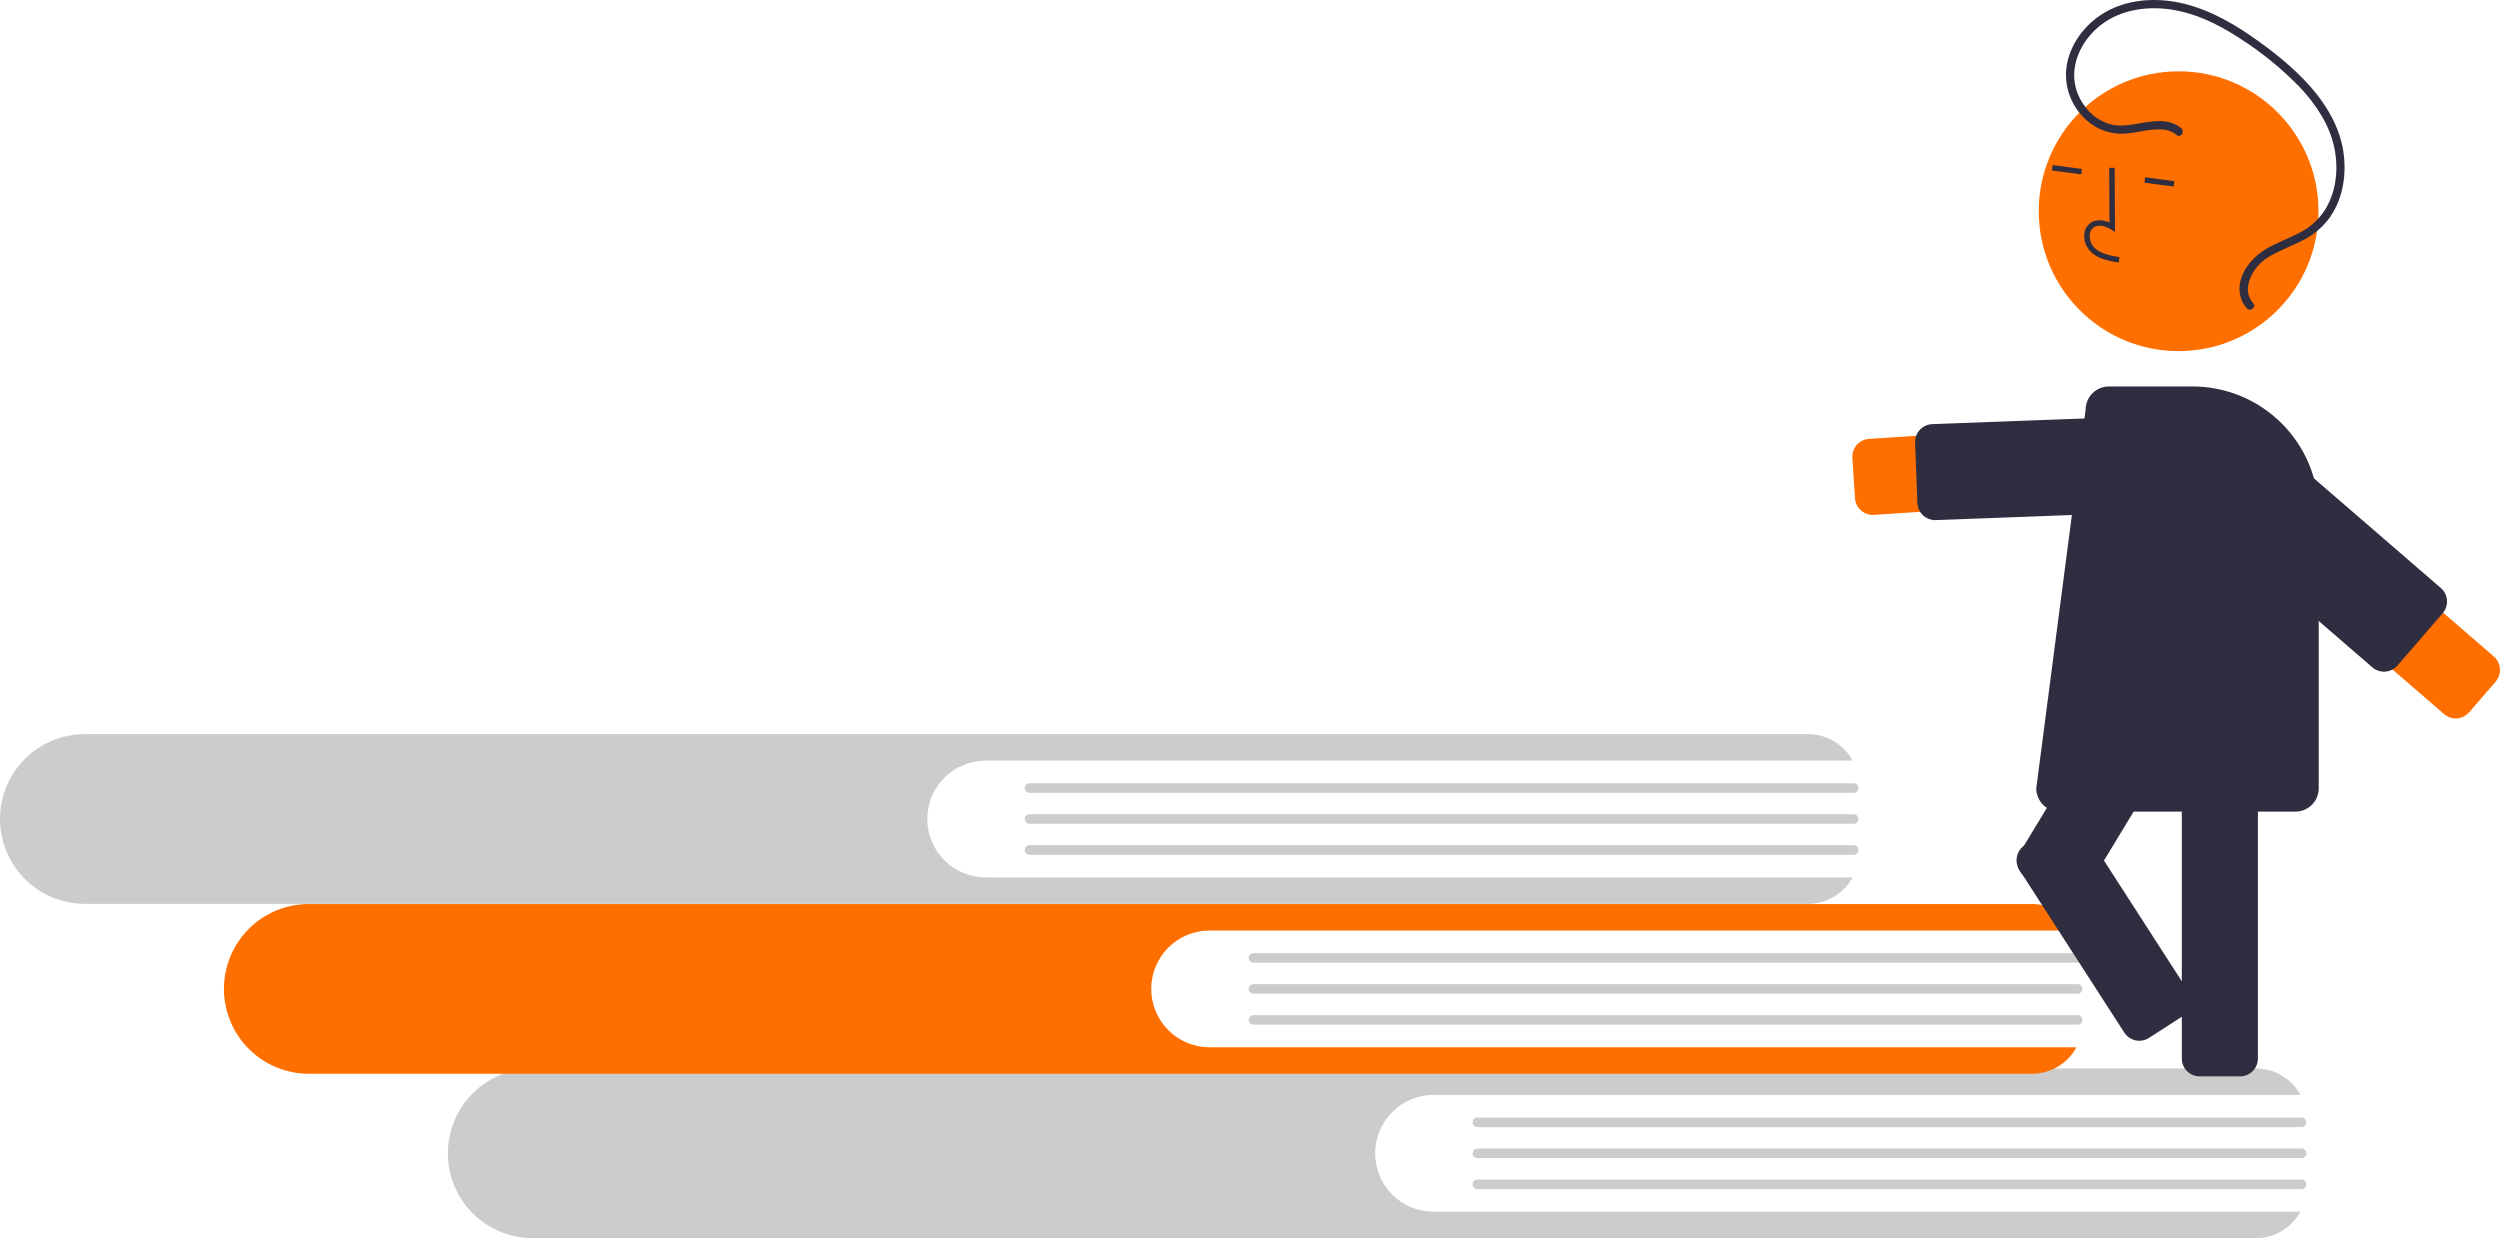 <svg width="846" height="419" viewBox="0 0 846 419" fill="none" xmlns="http://www.w3.org/2000/svg">
<g clip-path="url(#clip0_1750_2308)">
<path d="M485.092 410.039C479.855 410.036 474.835 407.952 471.134 404.248C467.433 400.543 465.354 395.52 465.354 390.283C465.354 385.046 467.433 380.023 471.134 376.318C474.835 372.613 479.855 370.53 485.092 370.527H778.476C777.001 367.817 774.823 365.555 772.171 363.978C769.52 362.402 766.492 361.569 763.408 361.566H180.236C172.628 361.575 165.334 364.604 159.958 369.989C154.581 375.373 151.562 382.673 151.563 390.283C151.566 397.892 154.587 405.188 159.963 410.572C165.339 415.955 172.63 418.986 180.236 418.999H763.408C766.492 418.997 769.519 418.164 772.171 416.587C774.823 415.011 777.001 412.749 778.476 410.039L485.092 410.039Z" fill="#CCCCCC"/>
<path d="M778.868 381.413H499.927C499.5 381.412 499.091 381.242 498.789 380.939C498.488 380.637 498.318 380.227 498.318 379.8C498.318 379.373 498.488 378.964 498.789 378.661C499.091 378.359 499.5 378.189 499.927 378.188H778.868C779.295 378.189 779.704 378.359 780.005 378.661C780.307 378.964 780.476 379.373 780.476 379.8C780.476 380.227 780.307 380.637 780.005 380.939C779.704 381.242 779.295 381.412 778.868 381.413Z" fill="#CCCCCC"/>
<path d="M778.867 391.896H499.927C499.499 391.896 499.089 391.727 498.787 391.424C498.484 391.122 498.314 390.711 498.314 390.284C498.314 389.856 498.484 389.446 498.787 389.143C499.089 388.841 499.499 388.671 499.927 388.671H778.867C779.295 388.671 779.705 388.841 780.008 389.143C780.31 389.446 780.48 389.856 780.48 390.284C780.48 390.711 780.31 391.122 780.008 391.424C779.705 391.727 779.295 391.896 778.867 391.896Z" fill="#CCCCCC"/>
<path d="M778.868 402.379H499.927C499.5 402.378 499.091 402.207 498.789 401.905C498.488 401.603 498.318 401.193 498.318 400.766C498.318 400.339 498.488 399.929 498.789 399.627C499.091 399.325 499.5 399.154 499.927 399.153H778.868C779.295 399.154 779.704 399.325 780.005 399.627C780.307 399.929 780.476 400.339 780.476 400.766C780.476 401.193 780.307 401.603 780.005 401.905C779.704 402.207 779.295 402.378 778.868 402.379Z" fill="#CCCCCC"/>
<path d="M409.31 354.4C404.074 354.396 399.054 352.313 395.353 348.608C391.651 344.904 389.572 339.881 389.572 334.643C389.572 329.406 391.651 324.383 395.353 320.678C399.054 316.974 404.074 314.891 409.31 314.887H702.695C701.22 312.178 699.042 309.916 696.39 308.339C693.739 306.762 690.711 305.929 687.627 305.927H104.456C96.847 305.935 89.553 308.965 84.177 314.349C78.8 319.734 75.781 327.033 75.781 334.643C75.785 342.252 78.806 349.549 84.182 354.932C89.558 360.316 96.849 363.347 104.456 363.36H687.627C690.711 363.358 693.739 362.524 696.39 360.948C699.042 359.371 701.22 357.109 702.695 354.4L409.31 354.4Z" fill="#FF6F00"/>
<path d="M703.084 325.773H424.144C423.717 325.772 423.308 325.602 423.006 325.3C422.705 324.997 422.535 324.588 422.535 324.161C422.535 323.734 422.705 323.324 423.006 323.022C423.308 322.719 423.717 322.549 424.144 322.548H703.084C703.512 322.548 703.922 322.718 704.225 323.02C704.527 323.323 704.697 323.733 704.697 324.161C704.697 324.588 704.527 324.998 704.225 325.301C703.922 325.603 703.512 325.773 703.084 325.773Z" fill="#CCCCCC"/>
<path d="M703.084 336.256H424.144C423.716 336.256 423.306 336.086 423.004 335.783C422.701 335.481 422.531 335.071 422.531 334.643C422.531 334.215 422.701 333.805 423.004 333.503C423.306 333.2 423.716 333.03 424.144 333.03H703.084C703.512 333.03 703.922 333.2 704.224 333.503C704.527 333.805 704.697 334.215 704.697 334.643C704.697 335.071 704.527 335.481 704.224 335.783C703.922 336.086 703.512 336.256 703.084 336.256Z" fill="#CCCCCC"/>
<path d="M703.084 346.739H424.144C423.717 346.738 423.308 346.568 423.006 346.265C422.705 345.963 422.535 345.553 422.535 345.126C422.535 344.699 422.705 344.29 423.006 343.987C423.308 343.685 423.717 343.515 424.144 343.514H703.084C703.296 343.513 703.507 343.554 703.703 343.635C703.899 343.716 704.077 343.835 704.227 343.985C704.377 344.134 704.496 344.312 704.578 344.508C704.659 344.704 704.701 344.914 704.701 345.126C704.701 345.339 704.659 345.549 704.578 345.745C704.496 345.94 704.377 346.118 704.227 346.268C704.077 346.418 703.899 346.537 703.703 346.618C703.507 346.698 703.296 346.74 703.084 346.739Z" fill="#CCCCCC"/>
<path d="M333.529 296.904C328.293 296.9 323.273 294.817 319.571 291.112C315.87 287.408 313.791 282.385 313.791 277.147C313.791 271.91 315.87 266.887 319.571 263.182C323.273 259.478 328.293 257.395 333.529 257.391H626.914C625.438 254.682 623.26 252.42 620.609 250.843C617.957 249.266 614.93 248.433 611.846 248.431H28.674C21.066 248.439 13.772 251.469 8.395 256.853C3.019 262.238 -0.001 269.537 2.22615e-07 277.147C0.004 284.756 3.025 292.052 8.401 297.436C13.776 302.819 21.067 305.85 28.674 305.864H611.846C614.93 305.861 617.957 305.028 620.609 303.451C623.26 301.875 625.438 299.613 626.914 296.903L333.529 296.904Z" fill="#CCCCCC"/>
<path d="M627.303 268.276H348.362C347.935 268.275 347.526 268.105 347.225 267.803C346.923 267.5 346.754 267.091 346.754 266.664C346.754 266.236 346.923 265.827 347.225 265.525C347.526 265.222 347.935 265.052 348.362 265.051H627.303C627.731 265.051 628.141 265.221 628.443 265.523C628.746 265.826 628.915 266.236 628.915 266.664C628.915 267.091 628.746 267.502 628.443 267.804C628.141 268.106 627.731 268.276 627.303 268.276Z" fill="#CCCCCC"/>
<path d="M627.303 278.76H348.362C348.151 278.76 347.941 278.718 347.745 278.637C347.55 278.556 347.372 278.437 347.222 278.287C347.073 278.138 346.954 277.96 346.873 277.764C346.792 277.568 346.75 277.359 346.75 277.147C346.75 276.935 346.792 276.725 346.873 276.53C346.954 276.334 347.073 276.156 347.222 276.007C347.372 275.857 347.55 275.738 347.745 275.657C347.941 275.576 348.151 275.534 348.362 275.534H627.303C627.515 275.534 627.724 275.576 627.92 275.657C628.116 275.738 628.293 275.857 628.443 276.007C628.593 276.156 628.712 276.334 628.793 276.53C628.874 276.725 628.915 276.935 628.915 277.147C628.915 277.359 628.874 277.568 628.793 277.764C628.712 277.96 628.593 278.138 628.443 278.287C628.293 278.437 628.116 278.556 627.92 278.637C627.724 278.718 627.515 278.76 627.303 278.76Z" fill="#CCCCCC"/>
<path d="M627.303 289.242H348.362C347.935 289.242 347.525 289.072 347.222 288.77C346.92 288.467 346.75 288.057 346.75 287.629C346.75 287.202 346.92 286.791 347.222 286.489C347.525 286.186 347.935 286.017 348.362 286.017H627.303C627.515 286.017 627.724 286.058 627.92 286.139C628.116 286.22 628.293 286.339 628.443 286.489C628.593 286.639 628.712 286.816 628.793 287.012C628.874 287.208 628.915 287.418 628.915 287.629C628.915 287.841 628.874 288.051 628.793 288.247C628.712 288.442 628.593 288.62 628.443 288.77C628.293 288.919 628.116 289.038 627.92 289.119C627.724 289.2 627.515 289.242 627.303 289.242Z" fill="#CCCCCC"/>
<path d="M633.745 174.247C632.215 174.244 630.743 173.66 629.627 172.613C628.511 171.566 627.834 170.134 627.734 168.607L626.839 154.936C626.735 153.339 627.268 151.766 628.323 150.563C629.378 149.36 630.868 148.625 632.464 148.521L739.548 141.506C741.236 141.395 742.929 141.619 744.531 142.163C746.133 142.706 747.612 143.561 748.883 144.676C750.155 145.792 751.195 147.147 751.943 148.665C752.691 150.182 753.133 151.832 753.243 153.521C753.354 155.209 753.131 156.903 752.587 158.505C752.043 160.107 751.189 161.586 750.074 162.858C748.958 164.13 747.603 165.17 746.086 165.919C744.569 166.667 742.919 167.109 741.231 167.219L634.148 174.233C634.013 174.242 633.879 174.246 633.745 174.247Z" fill="#FF6F00"/>
<path d="M654.861 176.009C653.301 176.006 651.803 175.4 650.68 174.317C649.557 173.234 648.896 171.759 648.836 170.2L648.073 149.78C648.043 148.988 648.17 148.198 648.445 147.456C648.721 146.713 649.14 146.031 649.679 145.451C650.218 144.87 650.866 144.401 651.586 144.071C652.306 143.74 653.084 143.555 653.876 143.526L741.933 140.234C743.532 140.174 745.089 140.752 746.262 141.84C747.435 142.929 748.127 144.439 748.187 146.038L748.95 166.458C748.98 167.25 748.853 168.039 748.577 168.782C748.302 169.525 747.882 170.206 747.344 170.787C746.805 171.368 746.157 171.837 745.437 172.167C744.717 172.497 743.939 172.683 743.147 172.712L655.089 176.004C655.013 176.007 654.937 176.009 654.861 176.009Z" fill="#2F2E41"/>
<path d="M758.05 364.241H744.353C742.753 364.239 741.22 363.603 740.089 362.472C738.958 361.341 738.322 359.807 738.32 358.208V244.019C738.322 242.419 738.958 240.886 740.089 239.755C741.22 238.623 742.753 237.987 744.353 237.985H758.05C759.65 237.987 761.183 238.623 762.314 239.755C763.445 240.886 764.081 242.419 764.082 244.019V358.208C764.081 359.807 763.445 361.341 762.314 362.472C761.183 363.603 759.65 364.239 758.05 364.241Z" fill="#2F2E41"/>
<path d="M697.251 303.883L685.538 296.781C684.171 295.95 683.189 294.611 682.809 293.057C682.428 291.504 682.678 289.863 683.506 288.494L742.682 190.843C743.512 189.476 744.851 188.494 746.404 188.113C747.957 187.732 749.598 187.983 750.967 188.811L762.68 195.912C764.047 196.743 765.029 198.082 765.41 199.636C765.79 201.19 765.54 202.831 764.712 204.2L705.537 301.85C704.706 303.217 703.367 304.199 701.814 304.58C700.261 304.961 698.62 304.71 697.251 303.883Z" fill="#2F2E41"/>
<path d="M737.246 118.818C763.385 118.818 784.576 97.623 784.576 71.477C784.576 45.331 763.385 24.136 737.246 24.136C711.106 24.136 689.916 45.331 689.916 71.477C689.916 97.623 711.106 118.818 737.246 118.818Z" fill="#FF6F00"/>
<path d="M711.628 87.64C710.105 87.14 708.708 86.319 707.529 85.234C706.747 84.458 706.145 83.522 705.764 82.489C705.383 81.457 705.232 80.353 705.322 79.257C705.372 78.475 705.601 77.715 705.993 77.037C706.384 76.359 706.928 75.781 707.58 75.347C709.272 74.261 711.536 74.258 713.841 75.274L713.754 56.793L715.609 56.784L715.712 78.511L714.282 77.611C712.624 76.569 710.255 75.836 708.582 76.91C708.168 77.194 707.826 77.569 707.581 78.007C707.336 78.445 707.195 78.933 707.17 79.434C707.107 80.251 707.221 81.072 707.505 81.841C707.788 82.61 708.233 83.309 708.81 83.891C710.86 85.849 713.85 86.461 717.26 87.008L716.966 88.841C715.154 88.601 713.368 88.199 711.628 87.64Z" fill="#2F2E41"/>
<path d="M694.62 55.859L694.377 57.699L704.287 59.008L704.53 57.168L694.62 55.859Z" fill="#2F2E41"/>
<path d="M725.901 59.991L725.658 61.831L735.569 63.14L735.812 61.3L725.901 59.991Z" fill="#2F2E41"/>
<path d="M776.768 274.656H696.957C694.865 274.654 692.86 273.822 691.381 272.342C689.903 270.863 689.071 268.858 689.068 266.766L705.777 138.607C705.79 136.524 706.627 134.532 708.104 133.065C709.582 131.598 711.579 130.775 713.661 130.776H741.985C753.298 130.789 764.144 135.29 772.144 143.292C780.144 151.293 784.643 162.142 784.656 173.458V266.766C784.654 268.858 783.822 270.863 782.343 272.342C780.864 273.822 778.859 274.654 776.768 274.656Z" fill="#2F2E41"/>
<path d="M845.433 224.157C845.926 225.212 846.104 226.387 845.944 227.541C845.785 228.695 845.296 229.778 844.535 230.661L835.58 241.028C835.063 241.628 834.432 242.119 833.724 242.475C833.016 242.831 832.245 243.043 831.455 243.101C830.665 243.159 829.871 243.06 829.119 242.811C828.367 242.562 827.672 242.167 827.072 241.649L745.868 171.476C744.588 170.37 743.538 169.022 742.778 167.51C742.018 165.998 741.564 164.351 741.441 162.664C741.317 160.976 741.527 159.281 742.059 157.674C742.591 156.068 743.434 154.582 744.54 153.302C745.646 152.021 746.993 150.971 748.505 150.212C750.017 149.452 751.663 148.998 753.351 148.875C755.038 148.752 756.733 148.963 758.339 149.495C759.945 150.027 761.43 150.871 762.71 151.977L843.914 222.15C844.557 222.704 845.074 223.388 845.433 224.157Z" fill="#FF6F00"/>
<path d="M827.51 200.998C828.003 202.054 828.18 203.229 828.021 204.383C827.861 205.537 827.372 206.62 826.612 207.502L811.316 225.21C810.269 226.419 808.785 227.164 807.19 227.28C805.595 227.397 804.019 226.876 802.808 225.831L736.128 168.209C735.528 167.691 735.037 167.06 734.681 166.352C734.325 165.644 734.113 164.872 734.055 164.082C733.997 163.292 734.096 162.498 734.345 161.746C734.594 160.994 734.989 160.298 735.507 159.698L750.802 141.99C751.32 141.391 751.951 140.899 752.659 140.543C753.366 140.188 754.137 139.975 754.927 139.917C755.718 139.86 756.511 139.958 757.263 140.207C758.015 140.457 758.711 140.851 759.31 141.37L825.991 198.992C826.633 199.546 827.151 200.23 827.51 200.998Z" fill="#2F2E41"/>
<path d="M738.131 43.398C731.804 38.161 723.346 43.114 716.191 42.411C709.346 41.739 703.836 35.713 702.335 29.229C700.583 21.664 704.38 13.98 710.1 9.134C716.364 3.826 724.774 2.177 732.789 2.984C741.975 3.91 750.438 8.024 758.058 13.05C765.409 17.746 772.193 23.278 778.273 29.534C783.721 35.328 788.376 42.268 789.97 50.173C791.419 57.357 790.569 65.365 786.425 71.553C784.225 74.726 781.245 77.278 777.771 78.964C774.152 80.828 770.279 82.184 766.778 84.281C761.485 87.45 756.404 93.909 758.206 100.497C758.593 101.936 759.328 103.258 760.346 104.346C761.569 105.653 763.695 103.855 762.469 102.545C760.316 100.243 760.34 97.119 761.41 94.302C762.687 91.126 765.004 88.478 767.982 86.792C771.647 84.603 775.712 83.217 779.473 81.215C783.074 79.383 786.179 76.708 788.525 73.417C792.95 67.013 794.153 58.766 792.978 51.179C791.706 42.97 787.336 35.571 781.917 29.404C776.02 22.693 768.825 17.053 761.489 12.004C753.616 6.586 744.947 2.044 735.42 0.522C727.162 -0.796 718.258 0.281 711.146 4.904C704.507 9.22 699.493 16.521 699.133 24.58C699.019 28.246 699.883 31.876 701.637 35.097C703.391 38.318 705.971 41.013 709.112 42.905C712.334 44.751 716.053 45.539 719.746 45.157C723.696 44.829 727.63 43.542 731.616 43.803C733.419 43.878 735.148 44.539 736.542 45.686C737.924 46.83 739.502 44.533 738.131 43.398Z" fill="#2F2E41"/>
<path d="M682.477 290.143C682.494 290.039 682.514 289.934 682.537 289.83C682.702 289.054 683.019 288.32 683.47 287.668C683.921 287.016 684.496 286.46 685.164 286.032L696.674 278.606C698.019 277.741 699.652 277.444 701.216 277.781C702.779 278.119 704.145 279.063 705.013 280.406L740.521 335.47C741.388 336.815 741.685 338.449 741.348 340.013C741.01 341.577 740.066 342.943 738.721 343.811L727.21 351.237C725.866 352.102 724.232 352.399 722.669 352.061C721.106 351.724 719.74 350.78 718.872 349.437L683.364 294.373C682.552 293.123 682.236 291.614 682.477 290.143Z" fill="#2F2E41"/>
</g>
<defs>
<clipPath id="clip0_1750_2308">
<rect width="846" height="419" fill="white"/>
</clipPath>
</defs>
</svg>
